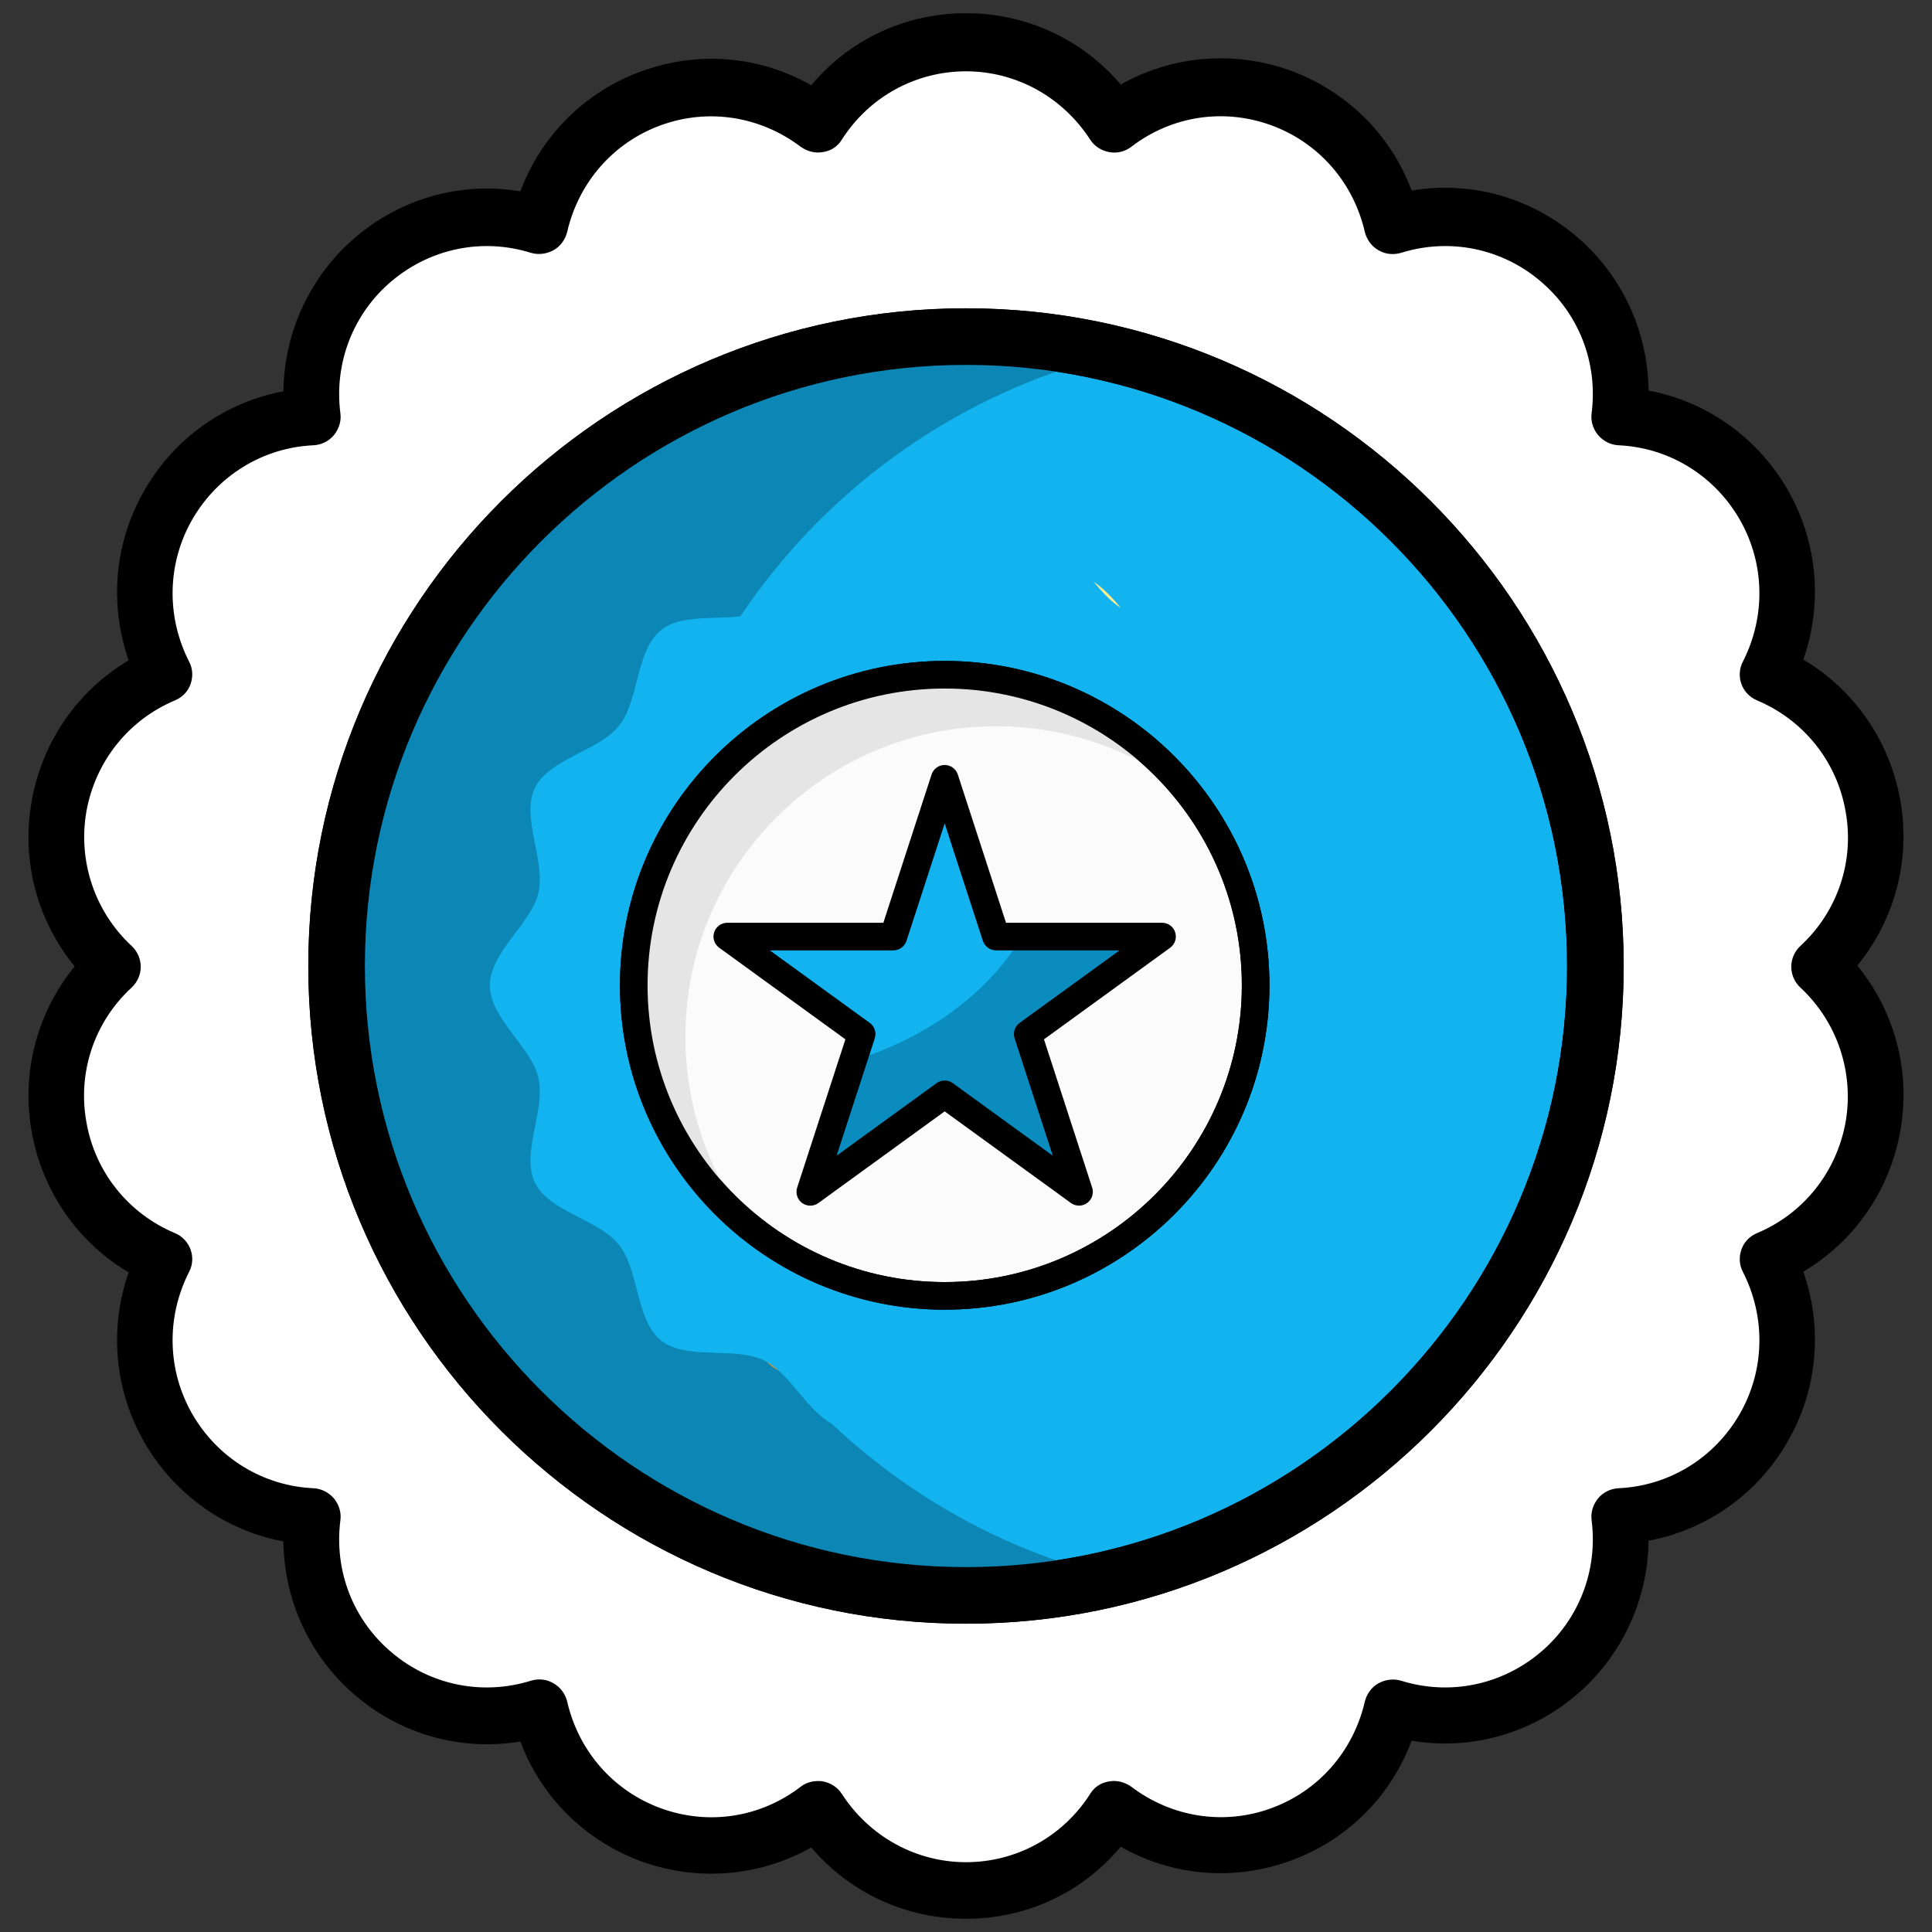 <svg width="45" height="45" viewBox="0 0 45 45" fill="none" xmlns="http://www.w3.org/2000/svg">
<rect x="0" y="0" width="45" height="45" fill="#333333" stroke="none"/>
<g clip-path="url(#clip0_728_9621)">
<g clip-path="url(#clip1_728_9621)">
<path d="M42.363 22.5C43.356 21.577 43.875 20.189 43.62 18.765C43.365 17.332 42.407 16.207 41.168 15.68C41.783 14.476 41.801 12.99 41.08 11.733C40.359 10.477 39.067 9.747 37.723 9.677C37.89 8.332 37.406 6.935 36.29 6.003C35.766 5.56 35.138 5.257 34.465 5.122C33.791 4.987 33.095 5.024 32.44 5.229C32.142 3.911 31.201 2.76 29.848 2.268C28.485 1.767 27.035 2.039 25.963 2.865C25.216 1.723 23.95 0.967 22.5 0.967C21.05 0.967 19.784 1.723 19.055 2.856C17.982 2.039 16.532 1.767 15.17 2.259C13.808 2.76 12.867 3.902 12.577 5.221C11.922 5.015 11.226 4.978 10.553 5.113C9.88 5.248 9.252 5.551 8.727 5.994C7.602 6.943 7.119 8.341 7.286 9.677C5.941 9.738 4.649 10.468 3.929 11.733C3.208 12.99 3.217 14.476 3.841 15.68C2.602 16.207 1.635 17.332 1.389 18.765C1.134 20.197 1.652 21.586 2.645 22.5C1.652 23.423 1.134 24.811 1.389 26.235C1.643 27.668 2.602 28.793 3.841 29.32C3.226 30.524 3.208 32.01 3.929 33.267C4.649 34.523 5.941 35.253 7.286 35.323C7.119 36.668 7.602 38.065 8.719 38.997C9.243 39.44 9.871 39.743 10.544 39.878C11.217 40.013 11.913 39.976 12.568 39.77C12.867 41.089 13.808 42.24 15.161 42.732C16.523 43.233 17.974 42.961 19.046 42.135C19.775 43.277 21.05 44.024 22.491 44.024C23.941 44.024 25.207 43.269 25.936 42.135C27.009 42.952 28.459 43.225 29.821 42.732C31.183 42.231 32.124 41.089 32.414 39.77C33.697 40.175 35.156 39.929 36.264 38.997C37.371 38.065 37.863 36.659 37.696 35.323C39.041 35.262 40.333 34.532 41.054 33.267C41.774 32.01 41.766 30.524 41.142 29.32C42.381 28.793 43.348 27.668 43.594 26.235C43.866 24.811 43.348 23.423 42.363 22.5Z" fill="white"/>
<path d="M22.5 44.692C21.094 44.692 19.793 44.086 18.896 43.031C17.692 43.708 16.26 43.831 14.941 43.356C13.623 42.873 12.604 41.853 12.12 40.562C10.758 40.79 9.369 40.412 8.297 39.507C7.225 38.602 6.618 37.292 6.601 35.903C5.247 35.648 4.069 34.813 3.366 33.601C2.663 32.379 2.54 30.938 2.997 29.637C1.811 28.934 0.984 27.747 0.738 26.358C0.492 24.97 0.87 23.572 1.74 22.509C0.861 21.436 0.492 20.039 0.738 18.659C0.984 17.27 1.811 16.084 2.997 15.381C2.54 14.071 2.663 12.63 3.366 11.417C4.069 10.195 5.247 9.369 6.601 9.114C6.618 7.734 7.225 6.416 8.297 5.511C9.369 4.605 10.767 4.228 12.12 4.456C12.604 3.164 13.623 2.136 14.941 1.661C16.26 1.178 17.692 1.301 18.896 1.986C19.793 0.914 21.094 0.308 22.5 0.308C23.906 0.308 25.207 0.914 26.104 1.969C27.308 1.292 28.74 1.169 30.059 1.644C31.377 2.127 32.397 3.146 32.88 4.438C34.242 4.21 35.631 4.588 36.703 5.493C37.775 6.398 38.382 7.708 38.399 9.097C39.753 9.352 40.931 10.187 41.634 11.399C42.337 12.621 42.46 14.062 42.003 15.363C43.189 16.066 44.016 17.253 44.262 18.642C44.508 20.03 44.13 21.428 43.26 22.491C44.139 23.564 44.508 24.961 44.262 26.341C44.016 27.73 43.189 28.916 42.003 29.619C42.46 30.929 42.337 32.37 41.634 33.583C40.931 34.805 39.753 35.631 38.399 35.886C38.382 37.266 37.775 38.584 36.703 39.489C35.631 40.395 34.233 40.773 32.88 40.544C32.397 41.836 31.377 42.864 30.059 43.339C28.74 43.822 27.308 43.699 26.104 43.014C25.207 44.086 23.906 44.692 22.5 44.692ZM19.055 41.484C19.09 41.484 19.134 41.484 19.169 41.493C19.354 41.528 19.512 41.634 19.608 41.783C20.25 42.776 21.331 43.374 22.5 43.374C23.678 43.374 24.759 42.776 25.392 41.783C25.488 41.625 25.646 41.52 25.831 41.493C26.016 41.458 26.2 41.511 26.35 41.616C27.29 42.328 28.503 42.522 29.61 42.117C30.718 41.713 31.526 40.781 31.79 39.63C31.834 39.454 31.948 39.296 32.106 39.208C32.265 39.12 32.458 39.094 32.634 39.147C33.759 39.498 34.963 39.252 35.868 38.496C36.773 37.74 37.222 36.58 37.072 35.411C37.046 35.227 37.107 35.042 37.222 34.901C37.336 34.761 37.512 34.673 37.696 34.664C38.874 34.611 39.929 33.961 40.518 32.941C41.106 31.922 41.133 30.683 40.597 29.628C40.509 29.461 40.5 29.276 40.562 29.101C40.623 28.925 40.755 28.793 40.922 28.723C42.012 28.266 42.776 27.299 42.987 26.139C43.189 24.979 42.794 23.801 41.933 23.001C41.801 22.878 41.722 22.702 41.722 22.518C41.722 22.333 41.801 22.157 41.933 22.034C42.803 21.234 43.198 20.057 42.987 18.896C42.785 17.736 42.012 16.77 40.922 16.312C40.755 16.242 40.623 16.102 40.562 15.935C40.5 15.768 40.509 15.574 40.597 15.407C41.133 14.352 41.106 13.113 40.518 12.094C39.929 11.074 38.874 10.424 37.696 10.371C37.512 10.362 37.345 10.274 37.222 10.134C37.107 9.993 37.046 9.809 37.072 9.624C37.222 8.446 36.773 7.295 35.868 6.539C34.972 5.783 33.759 5.537 32.634 5.889C32.458 5.941 32.265 5.924 32.106 5.827C31.948 5.739 31.834 5.581 31.79 5.405C31.526 4.254 30.718 3.322 29.61 2.918C28.503 2.514 27.29 2.698 26.35 3.419C26.2 3.533 26.016 3.577 25.831 3.542C25.646 3.507 25.488 3.401 25.392 3.252C24.75 2.259 23.669 1.661 22.5 1.661C21.322 1.661 20.241 2.259 19.608 3.252C19.512 3.41 19.354 3.516 19.169 3.542C18.984 3.577 18.8 3.524 18.65 3.419C17.71 2.707 16.497 2.514 15.39 2.918C14.282 3.322 13.474 4.254 13.21 5.405C13.166 5.581 13.052 5.739 12.893 5.827C12.735 5.915 12.542 5.941 12.366 5.889C11.241 5.537 10.037 5.783 9.132 6.539C8.227 7.295 7.778 8.455 7.928 9.624C7.954 9.809 7.893 9.993 7.778 10.134C7.664 10.274 7.488 10.362 7.304 10.371C6.126 10.424 5.071 11.074 4.482 12.094C3.894 13.113 3.867 14.352 4.403 15.407C4.491 15.574 4.5 15.759 4.438 15.935C4.377 16.11 4.245 16.242 4.078 16.312C2.988 16.77 2.224 17.736 2.013 18.896C1.811 20.057 2.206 21.234 3.067 22.034C3.199 22.157 3.278 22.333 3.278 22.518C3.278 22.702 3.199 22.878 3.067 23.001C2.197 23.801 1.802 24.979 2.013 26.139C2.215 27.299 2.988 28.266 4.078 28.723C4.245 28.793 4.377 28.934 4.438 29.101C4.5 29.276 4.491 29.461 4.403 29.628C3.867 30.683 3.894 31.922 4.482 32.941C5.071 33.961 6.126 34.611 7.304 34.664C7.488 34.673 7.655 34.761 7.778 34.901C7.893 35.042 7.954 35.227 7.928 35.411C7.778 36.589 8.227 37.74 9.132 38.496C10.028 39.252 11.241 39.498 12.366 39.147C12.542 39.094 12.735 39.111 12.893 39.208C13.052 39.296 13.166 39.454 13.21 39.63C13.474 40.781 14.282 41.713 15.39 42.117C16.497 42.522 17.71 42.337 18.65 41.616C18.765 41.528 18.905 41.484 19.055 41.484Z" fill="black"/>
<path d="M22.5 37.16C30.597 37.16 37.16 30.597 37.16 22.5C37.16 14.403 30.597 7.84 22.5 7.84C14.403 7.84 7.84 14.403 7.84 22.5C7.84 30.597 14.403 37.16 22.5 37.16Z" fill="#12B3EF"/>
<path d="M22.5 37.819C14.054 37.819 7.181 30.946 7.181 22.5C7.181 14.054 14.054 7.181 22.5 7.181C30.946 7.181 37.819 14.054 37.819 22.5C37.819 30.946 30.946 37.819 22.5 37.819ZM22.5 8.499C14.783 8.499 8.499 14.783 8.499 22.5C8.499 30.217 14.783 36.501 22.5 36.501C30.217 36.501 36.501 30.217 36.501 22.5C36.501 14.783 30.217 8.499 22.5 8.499Z" fill="black"/>
<path d="M14.774 22.5C14.774 15.601 19.547 9.809 25.972 8.253C24.864 7.98 23.695 7.84 22.509 7.84C14.414 7.84 7.849 14.405 7.849 22.5C7.849 30.595 14.405 37.16 22.5 37.16C23.695 37.16 24.855 37.02 25.963 36.747C19.547 35.191 14.774 29.399 14.774 22.5Z" fill="#0C86B4"/>
<path d="M22.5 37.819C14.054 37.819 7.181 30.946 7.181 22.5C7.181 14.054 14.054 7.181 22.5 7.181C30.946 7.181 37.819 14.054 37.819 22.5C37.819 30.946 30.946 37.819 22.5 37.819ZM22.5 8.499C14.783 8.499 8.499 14.783 8.499 22.5C8.499 30.217 14.783 36.501 22.5 36.501C30.217 36.501 36.501 30.217 36.501 22.5C36.501 14.783 30.217 8.499 22.5 8.499Z" fill="black"/>
<g clip-path="url(#clip2_728_9621)">
<path d="M32.598 22.95C32.598 23.725 31.631 24.382 31.466 25.108C31.296 25.857 31.877 26.867 31.551 27.543C31.219 28.23 30.063 28.403 29.591 28.993C29.116 29.586 29.203 30.75 28.61 31.224C28.018 31.695 26.902 31.353 26.215 31.685C25.538 32.01 25.111 33.098 24.361 33.269C23.635 33.433 22.78 32.642 22.004 32.642C21.227 32.642 20.372 33.433 19.645 33.268C18.895 33.098 18.469 32.01 17.792 31.684C17.105 31.353 15.989 31.694 15.398 31.223C14.804 30.749 14.89 29.585 14.416 28.992C13.945 28.402 12.788 28.229 12.457 27.542C12.13 26.866 12.712 25.857 12.541 25.107C12.376 24.382 11.41 23.725 11.41 22.95C11.41 22.174 12.376 21.517 12.541 20.791C12.712 20.042 12.13 19.032 12.457 18.357C12.789 17.669 13.945 17.496 14.417 16.906C14.891 16.313 14.804 15.149 15.398 14.676C15.989 14.204 17.105 14.546 17.793 14.214C18.47 13.889 18.896 12.801 19.646 12.631C20.372 12.466 21.227 13.257 22.004 13.257C22.78 13.257 23.635 12.466 24.362 12.631C25.112 12.801 25.538 13.889 26.215 14.215C26.903 14.546 28.019 14.205 28.61 14.676C29.203 15.15 29.117 16.314 29.591 16.907C30.063 17.497 31.219 17.67 31.551 18.357C31.877 19.033 31.296 20.043 31.466 20.792C31.631 21.517 32.598 22.174 32.598 22.95Z" fill="#12B3EF"/>
<path d="M17.857 31.718C17.954 31.772 18.048 31.843 18.137 31.927C18.035 31.87 17.941 31.8 17.857 31.718Z" fill="#F6991D"/>
<path d="M26.106 14.157C25.874 14.015 25.674 13.788 25.474 13.553C25.705 13.699 25.91 13.926 26.106 14.157Z" fill="#FFED91"/>
<path d="M22.003 30.183C26.003 30.183 29.246 26.945 29.246 22.949C29.246 18.954 26.003 15.716 22.003 15.716C18.003 15.716 14.761 18.954 14.761 22.949C14.761 26.945 18.003 30.183 22.003 30.183Z" fill="#FBFBFB"/>
<path d="M22.003 30.505C17.833 30.505 14.44 27.116 14.44 22.95C14.44 18.783 17.833 15.394 22.003 15.394C26.174 15.394 29.568 18.784 29.568 22.95C29.568 27.115 26.174 30.505 22.003 30.505ZM22.003 16.037C18.187 16.037 15.083 19.138 15.083 22.95C15.083 26.761 18.187 29.862 22.003 29.862C25.82 29.862 28.925 26.761 28.925 22.95C28.925 19.138 25.82 16.037 22.003 16.037Z" fill="black"/>
<path d="M27.691 18.476C26.414 17.465 24.832 16.915 23.203 16.915C19.21 16.915 15.964 20.162 15.964 24.15C15.964 25.836 16.543 27.392 17.522 28.624C15.84 27.299 14.762 25.249 14.762 22.949C14.762 18.961 18.012 15.715 22.006 15.715C24.307 15.715 26.364 16.795 27.691 18.476Z" fill="#E5E5E5"/>
<path d="M22.003 30.505C17.833 30.505 14.44 27.116 14.44 22.95C14.44 18.783 17.833 15.394 22.003 15.394C26.174 15.394 29.568 18.784 29.568 22.95C29.568 27.115 26.174 30.505 22.003 30.505ZM22.003 16.037C18.187 16.037 15.083 19.138 15.083 22.95C15.083 26.761 18.187 29.862 22.003 29.862C25.82 29.862 28.925 26.761 28.925 22.95C28.925 19.138 25.82 16.037 22.003 16.037Z" fill="black"/>
<path d="M22.003 18.139L23.199 21.814H27.067L23.938 24.085L25.133 27.76L22.003 25.489L18.874 27.76L20.07 24.085L16.94 21.814H20.808L22.003 18.139Z" fill="#12B3EF"/>
<path d="M23.938 24.083L25.131 27.76L22.006 25.488L18.876 27.761L19.869 24.705C21.596 24.176 23.008 23.136 23.804 21.815H27.067L23.938 24.083Z" fill="#0A8DBE"/>
<path d="M25.133 28.081C25.065 28.081 24.999 28.06 24.944 28.02L22.003 25.886L19.063 28.02C19.008 28.06 18.942 28.082 18.874 28.082C18.806 28.082 18.739 28.061 18.684 28.021C18.629 27.98 18.588 27.924 18.567 27.859C18.547 27.794 18.547 27.724 18.568 27.66L19.691 24.208L16.751 22.074C16.696 22.034 16.655 21.978 16.634 21.914C16.613 21.849 16.613 21.78 16.634 21.715C16.655 21.65 16.696 21.594 16.751 21.554C16.806 21.514 16.872 21.493 16.94 21.493H20.575L21.698 18.04C21.719 17.975 21.76 17.919 21.815 17.879C21.87 17.839 21.936 17.818 22.003 17.818C22.071 17.818 22.137 17.839 22.192 17.879C22.247 17.919 22.288 17.975 22.309 18.04L23.432 21.493H27.067C27.135 21.493 27.201 21.514 27.256 21.554C27.311 21.594 27.352 21.65 27.372 21.715C27.393 21.78 27.393 21.849 27.372 21.914C27.351 21.978 27.311 22.034 27.256 22.074L24.316 24.208L25.438 27.66C25.454 27.709 25.458 27.76 25.45 27.81C25.442 27.86 25.423 27.907 25.393 27.948C25.363 27.989 25.324 28.023 25.279 28.046C25.234 28.069 25.184 28.081 25.133 28.081ZM22.003 25.167C22.069 25.167 22.136 25.187 22.192 25.228L24.522 26.919L23.632 24.185C23.611 24.12 23.611 24.05 23.632 23.986C23.653 23.921 23.694 23.864 23.749 23.825L26.077 22.136H23.199C23.131 22.136 23.065 22.114 23.01 22.074C22.955 22.034 22.914 21.978 22.893 21.914L22.003 19.178L21.114 21.914C21.093 21.978 21.052 22.034 20.997 22.074C20.942 22.114 20.876 22.136 20.808 22.136H17.93L20.258 23.825C20.313 23.864 20.354 23.921 20.375 23.986C20.396 24.05 20.396 24.12 20.375 24.185L19.486 26.919L21.815 25.228C21.87 25.188 21.936 25.167 22.003 25.167Z" fill="black"/>
</g>
</g>
</g>
<defs>
<clipPath id="clip0_728_9621">
<rect width="45" height="45" fill="white"/>
</clipPath>
<clipPath id="clip1_728_9621">
<rect width="45" height="45" fill="white"/>
</clipPath>
<clipPath id="clip2_728_9621">
<rect width="30" height="30" fill="white" transform="translate(7 11)"/>
</clipPath>
</defs>
</svg>
